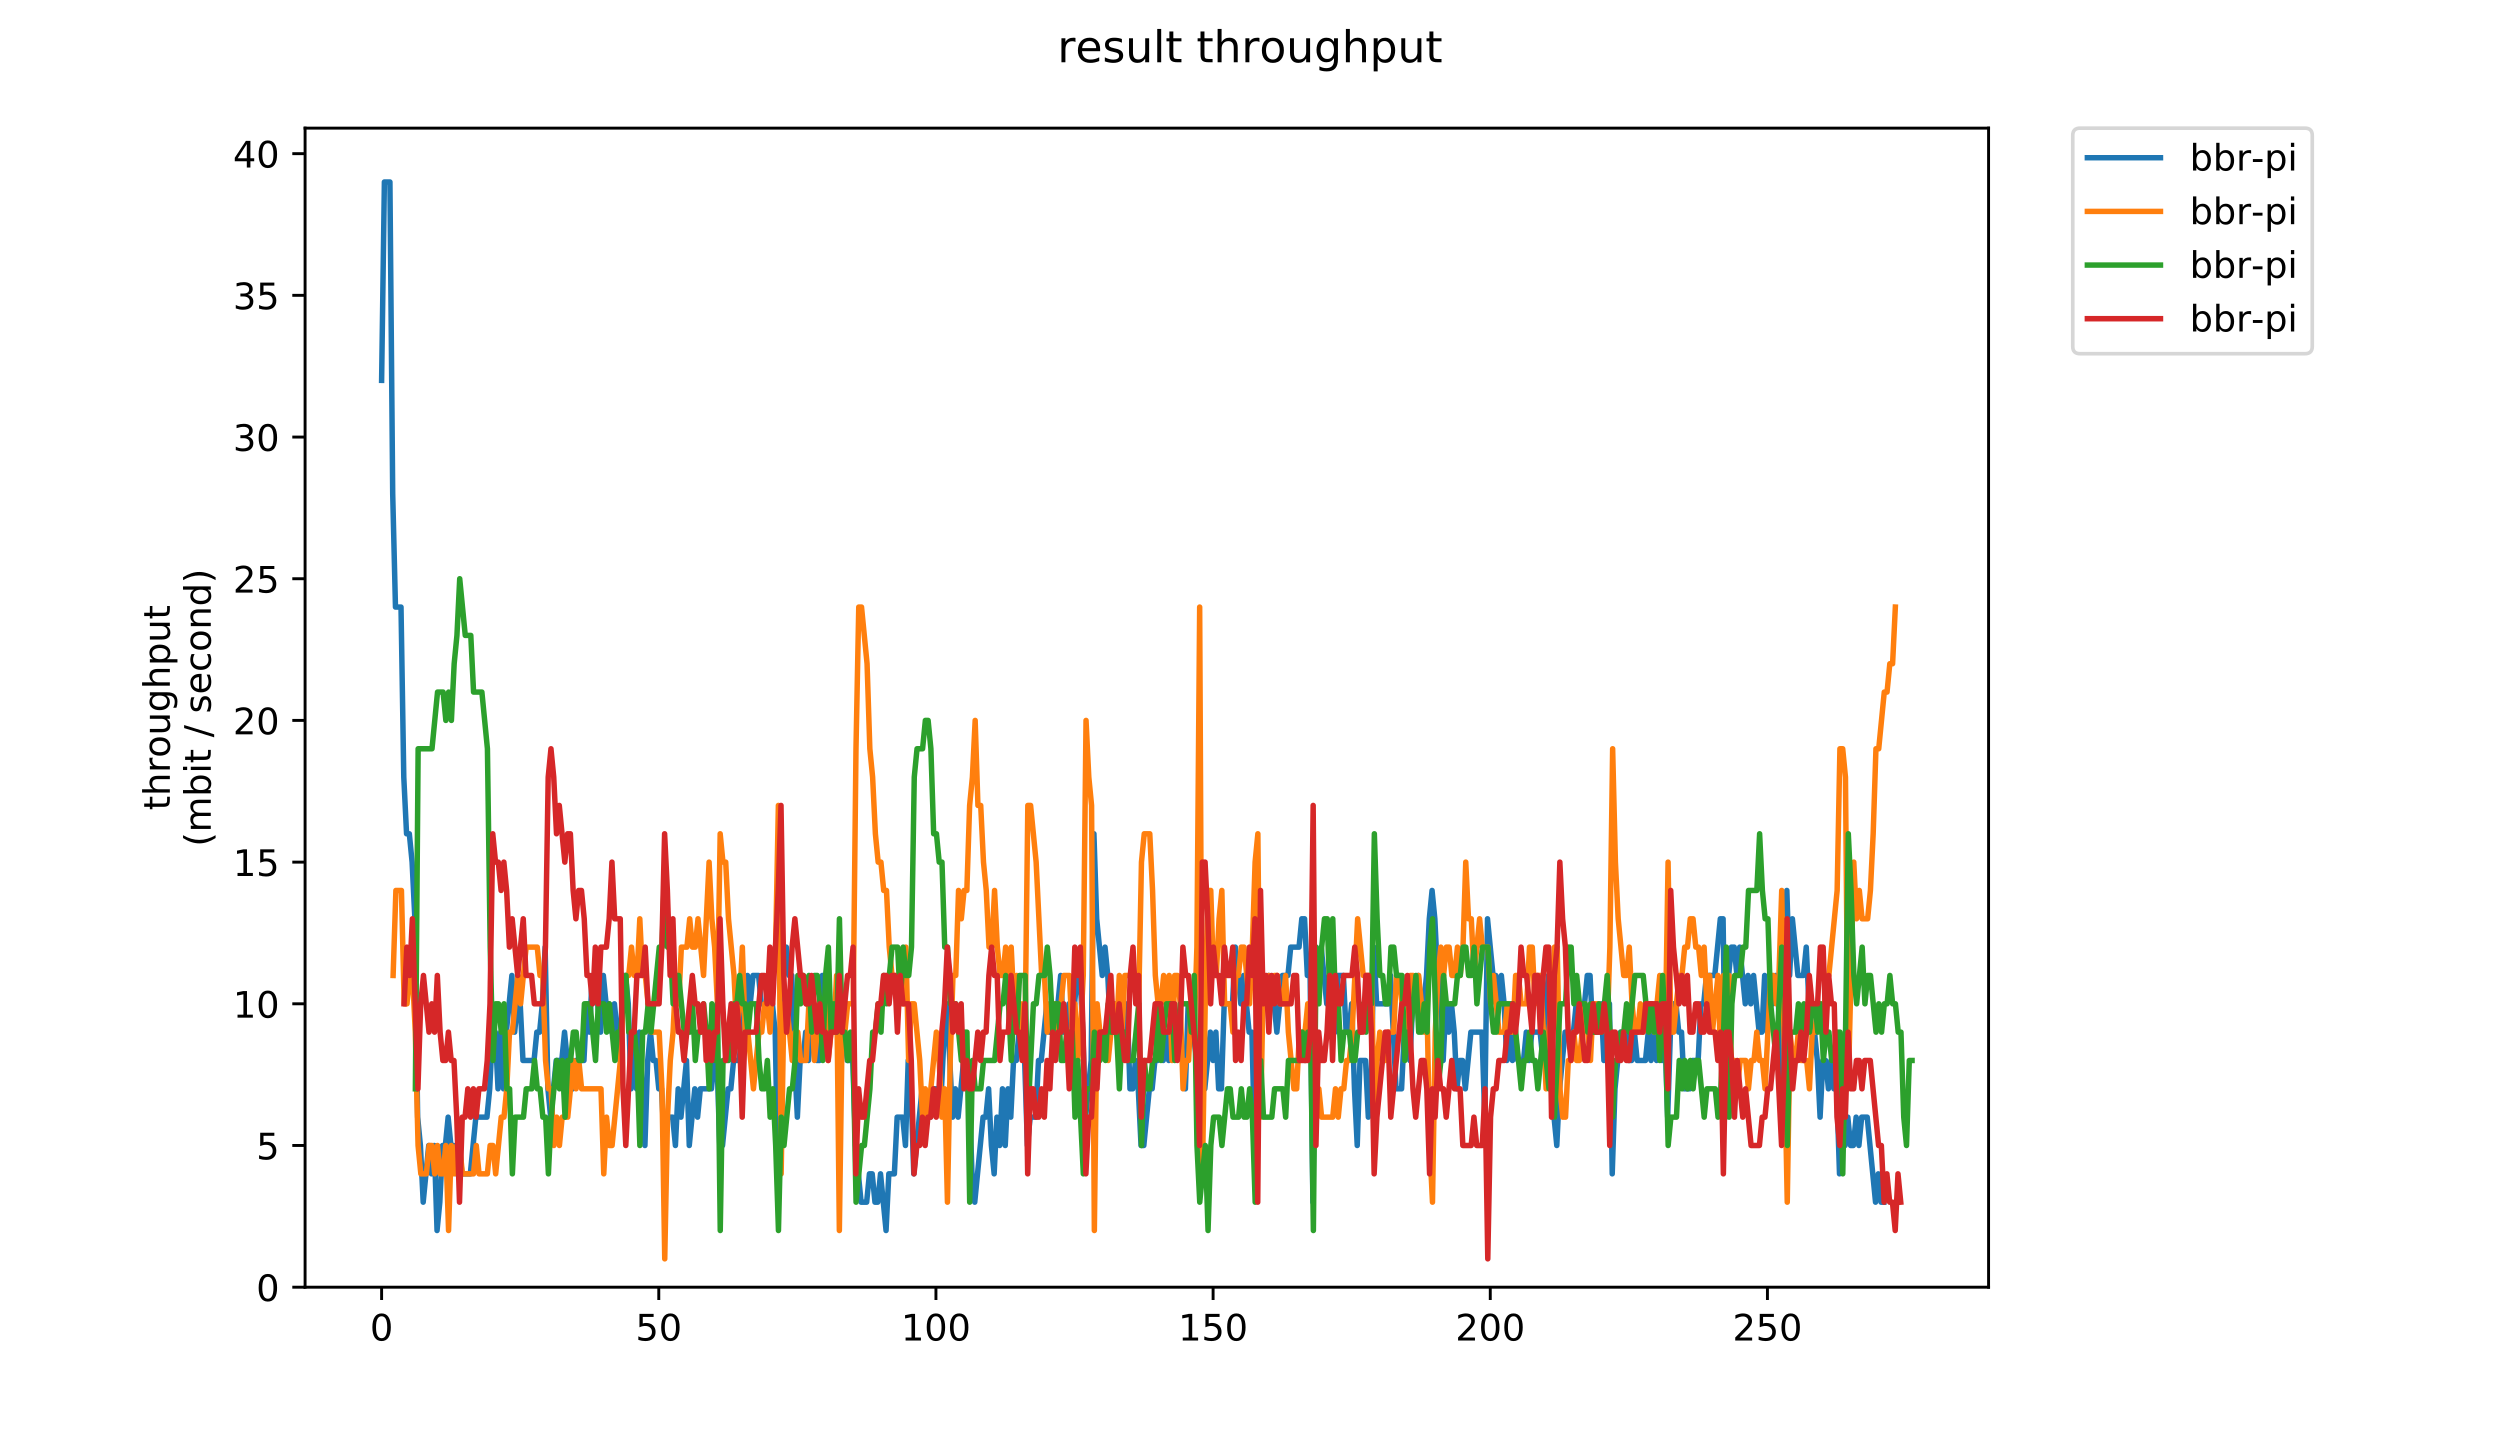 <?xml version="1.0" encoding="utf-8" standalone="no"?>
<!DOCTYPE svg PUBLIC "-//W3C//DTD SVG 1.1//EN"
  "http://www.w3.org/Graphics/SVG/1.1/DTD/svg11.dtd">
<!-- Created with matplotlib (https://matplotlib.org/) -->
<svg height="396pt" version="1.1" viewBox="0 0 684 396" width="684pt" xmlns="http://www.w3.org/2000/svg" xmlns:xlink="http://www.w3.org/1999/xlink">
 <defs>
  <style type="text/css">
*{stroke-linecap:butt;stroke-linejoin:round;}
  </style>
 </defs>
 <g id="figure_1">
  <g id="patch_1">
   <path d="M 0 396 
L 684 396 
L 684 0 
L 0 0 
z
" style="fill:#ffffff;"/>
  </g>
  <g id="axes_1">
   <g id="patch_2">
    <path d="M 83.472 352.174 
L 544.074 352.174 
L 544.074 35.062 
L 83.472 35.062 
z
" style="fill:#ffffff;"/>
   </g>
   <g id="matplotlib.axis_1">
    <g id="xtick_1">
     <g id="line2d_1">
      <defs>
       <path d="M 0 0 
L 0 3.5 
" id="maaf1dc0107" style="stroke:#000000;stroke-width:0.8;"/>
      </defs>
      <g>
       <use style="stroke:#000000;stroke-width:0.8;" x="104.409" xlink:href="#maaf1dc0107" y="352.174"/>
      </g>
     </g>
     <g id="text_1">
      <!-- 0 -->
      <defs>
       <path d="M 31.781 66.406 
Q 24.172 66.406 20.328 58.906 
Q 16.5 51.422 16.5 36.375 
Q 16.5 21.391 20.328 13.891 
Q 24.172 6.391 31.781 6.391 
Q 39.453 6.391 43.281 13.891 
Q 47.125 21.391 47.125 36.375 
Q 47.125 51.422 43.281 58.906 
Q 39.453 66.406 31.781 66.406 
z
M 31.781 74.219 
Q 44.047 74.219 50.516 64.516 
Q 56.984 54.828 56.984 36.375 
Q 56.984 17.969 50.516 8.266 
Q 44.047 -1.422 31.781 -1.422 
Q 19.531 -1.422 13.062 8.266 
Q 6.594 17.969 6.594 36.375 
Q 6.594 54.828 13.062 64.516 
Q 19.531 74.219 31.781 74.219 
z
" id="DejaVuSans-48"/>
      </defs>
      <g transform="translate(101.228 366.773)scale(0.1 -0.1)">
       <use xlink:href="#DejaVuSans-48"/>
      </g>
     </g>
    </g>
    <g id="xtick_2">
     <g id="line2d_2">
      <g>
       <use style="stroke:#000000;stroke-width:0.8;" x="180.241" xlink:href="#maaf1dc0107" y="352.174"/>
      </g>
     </g>
     <g id="text_2">
      <!-- 50 -->
      <defs>
       <path d="M 10.797 72.906 
L 49.516 72.906 
L 49.516 64.594 
L 19.828 64.594 
L 19.828 46.734 
Q 21.969 47.469 24.109 47.828 
Q 26.266 48.188 28.422 48.188 
Q 40.625 48.188 47.75 41.5 
Q 54.891 34.812 54.891 23.391 
Q 54.891 11.625 47.562 5.094 
Q 40.234 -1.422 26.906 -1.422 
Q 22.312 -1.422 17.547 -0.641 
Q 12.797 0.141 7.719 1.703 
L 7.719 11.625 
Q 12.109 9.234 16.797 8.062 
Q 21.484 6.891 26.703 6.891 
Q 35.156 6.891 40.078 11.328 
Q 45.016 15.766 45.016 23.391 
Q 45.016 31 40.078 35.438 
Q 35.156 39.891 26.703 39.891 
Q 22.75 39.891 18.812 39.016 
Q 14.891 38.141 10.797 36.281 
z
" id="DejaVuSans-53"/>
      </defs>
      <g transform="translate(173.878 366.773)scale(0.1 -0.1)">
       <use xlink:href="#DejaVuSans-53"/>
       <use x="63.623" xlink:href="#DejaVuSans-48"/>
      </g>
     </g>
    </g>
    <g id="xtick_3">
     <g id="line2d_3">
      <g>
       <use style="stroke:#000000;stroke-width:0.8;" x="256.073" xlink:href="#maaf1dc0107" y="352.174"/>
      </g>
     </g>
     <g id="text_3">
      <!-- 100 -->
      <defs>
       <path d="M 12.406 8.297 
L 28.516 8.297 
L 28.516 63.922 
L 10.984 60.406 
L 10.984 69.391 
L 28.422 72.906 
L 38.281 72.906 
L 38.281 8.297 
L 54.391 8.297 
L 54.391 0 
L 12.406 0 
z
" id="DejaVuSans-49"/>
      </defs>
      <g transform="translate(246.529 366.773)scale(0.1 -0.1)">
       <use xlink:href="#DejaVuSans-49"/>
       <use x="63.623" xlink:href="#DejaVuSans-48"/>
       <use x="127.246" xlink:href="#DejaVuSans-48"/>
      </g>
     </g>
    </g>
    <g id="xtick_4">
     <g id="line2d_4">
      <g>
       <use style="stroke:#000000;stroke-width:0.8;" x="331.905" xlink:href="#maaf1dc0107" y="352.174"/>
      </g>
     </g>
     <g id="text_4">
      <!-- 150 -->
      <g transform="translate(322.362 366.773)scale(0.1 -0.1)">
       <use xlink:href="#DejaVuSans-49"/>
       <use x="63.623" xlink:href="#DejaVuSans-53"/>
       <use x="127.246" xlink:href="#DejaVuSans-48"/>
      </g>
     </g>
    </g>
    <g id="xtick_5">
     <g id="line2d_5">
      <g>
       <use style="stroke:#000000;stroke-width:0.8;" x="407.738" xlink:href="#maaf1dc0107" y="352.174"/>
      </g>
     </g>
     <g id="text_5">
      <!-- 200 -->
      <defs>
       <path d="M 19.188 8.297 
L 53.609 8.297 
L 53.609 0 
L 7.328 0 
L 7.328 8.297 
Q 12.938 14.109 22.625 23.891 
Q 32.328 33.688 34.812 36.531 
Q 39.547 41.844 41.422 45.531 
Q 43.312 49.219 43.312 52.781 
Q 43.312 58.594 39.234 62.25 
Q 35.156 65.922 28.609 65.922 
Q 23.969 65.922 18.812 64.312 
Q 13.672 62.703 7.812 59.422 
L 7.812 69.391 
Q 13.766 71.781 18.938 73 
Q 24.125 74.219 28.422 74.219 
Q 39.75 74.219 46.484 68.547 
Q 53.219 62.891 53.219 53.422 
Q 53.219 48.922 51.531 44.891 
Q 49.859 40.875 45.406 35.406 
Q 44.188 33.984 37.641 27.219 
Q 31.109 20.453 19.188 8.297 
z
" id="DejaVuSans-50"/>
      </defs>
      <g transform="translate(398.194 366.773)scale(0.1 -0.1)">
       <use xlink:href="#DejaVuSans-50"/>
       <use x="63.623" xlink:href="#DejaVuSans-48"/>
       <use x="127.246" xlink:href="#DejaVuSans-48"/>
      </g>
     </g>
    </g>
    <g id="xtick_6">
     <g id="line2d_6">
      <g>
       <use style="stroke:#000000;stroke-width:0.8;" x="483.57" xlink:href="#maaf1dc0107" y="352.174"/>
      </g>
     </g>
     <g id="text_6">
      <!-- 250 -->
      <g transform="translate(474.026 366.773)scale(0.1 -0.1)">
       <use xlink:href="#DejaVuSans-50"/>
       <use x="63.623" xlink:href="#DejaVuSans-53"/>
       <use x="127.246" xlink:href="#DejaVuSans-48"/>
      </g>
     </g>
    </g>
   </g>
   <g id="matplotlib.axis_2">
    <g id="ytick_1">
     <g id="line2d_7">
      <defs>
       <path d="M 0 0 
L -3.5 0 
" id="m8acc4690d9" style="stroke:#000000;stroke-width:0.8;"/>
      </defs>
      <g>
       <use style="stroke:#000000;stroke-width:0.8;" x="83.472" xlink:href="#m8acc4690d9" y="352.174"/>
      </g>
     </g>
     <g id="text_7">
      <!-- 0 -->
      <g transform="translate(70.11 355.973)scale(0.1 -0.1)">
       <use xlink:href="#DejaVuSans-48"/>
      </g>
     </g>
    </g>
    <g id="ytick_2">
     <g id="line2d_8">
      <g>
       <use style="stroke:#000000;stroke-width:0.8;" x="83.472" xlink:href="#m8acc4690d9" y="313.407"/>
      </g>
     </g>
     <g id="text_8">
      <!-- 5 -->
      <g transform="translate(70.11 317.207)scale(0.1 -0.1)">
       <use xlink:href="#DejaVuSans-53"/>
      </g>
     </g>
    </g>
    <g id="ytick_3">
     <g id="line2d_9">
      <g>
       <use style="stroke:#000000;stroke-width:0.8;" x="83.472" xlink:href="#m8acc4690d9" y="274.641"/>
      </g>
     </g>
     <g id="text_9">
      <!-- 10 -->
      <g transform="translate(63.747 278.44)scale(0.1 -0.1)">
       <use xlink:href="#DejaVuSans-49"/>
       <use x="63.623" xlink:href="#DejaVuSans-48"/>
      </g>
     </g>
    </g>
    <g id="ytick_4">
     <g id="line2d_10">
      <g>
       <use style="stroke:#000000;stroke-width:0.8;" x="83.472" xlink:href="#m8acc4690d9" y="235.874"/>
      </g>
     </g>
     <g id="text_10">
      <!-- 15 -->
      <g transform="translate(63.747 239.673)scale(0.1 -0.1)">
       <use xlink:href="#DejaVuSans-49"/>
       <use x="63.623" xlink:href="#DejaVuSans-53"/>
      </g>
     </g>
    </g>
    <g id="ytick_5">
     <g id="line2d_11">
      <g>
       <use style="stroke:#000000;stroke-width:0.8;" x="83.472" xlink:href="#m8acc4690d9" y="197.107"/>
      </g>
     </g>
     <g id="text_11">
      <!-- 20 -->
      <g transform="translate(63.747 200.907)scale(0.1 -0.1)">
       <use xlink:href="#DejaVuSans-50"/>
       <use x="63.623" xlink:href="#DejaVuSans-48"/>
      </g>
     </g>
    </g>
    <g id="ytick_6">
     <g id="line2d_12">
      <g>
       <use style="stroke:#000000;stroke-width:0.8;" x="83.472" xlink:href="#m8acc4690d9" y="158.341"/>
      </g>
     </g>
     <g id="text_12">
      <!-- 25 -->
      <g transform="translate(63.747 162.14)scale(0.1 -0.1)">
       <use xlink:href="#DejaVuSans-50"/>
       <use x="63.623" xlink:href="#DejaVuSans-53"/>
      </g>
     </g>
    </g>
    <g id="ytick_7">
     <g id="line2d_13">
      <g>
       <use style="stroke:#000000;stroke-width:0.8;" x="83.472" xlink:href="#m8acc4690d9" y="119.574"/>
      </g>
     </g>
     <g id="text_13">
      <!-- 30 -->
      <defs>
       <path d="M 40.578 39.312 
Q 47.656 37.797 51.625 33 
Q 55.609 28.219 55.609 21.188 
Q 55.609 10.406 48.188 4.484 
Q 40.766 -1.422 27.094 -1.422 
Q 22.516 -1.422 17.656 -0.516 
Q 12.797 0.391 7.625 2.203 
L 7.625 11.719 
Q 11.719 9.328 16.594 8.109 
Q 21.484 6.891 26.812 6.891 
Q 36.078 6.891 40.938 10.547 
Q 45.797 14.203 45.797 21.188 
Q 45.797 27.641 41.281 31.266 
Q 36.766 34.906 28.719 34.906 
L 20.219 34.906 
L 20.219 43.016 
L 29.109 43.016 
Q 36.375 43.016 40.234 45.922 
Q 44.094 48.828 44.094 54.297 
Q 44.094 59.906 40.109 62.906 
Q 36.141 65.922 28.719 65.922 
Q 24.656 65.922 20.016 65.031 
Q 15.375 64.156 9.812 62.312 
L 9.812 71.094 
Q 15.438 72.656 20.344 73.438 
Q 25.25 74.219 29.594 74.219 
Q 40.828 74.219 47.359 69.109 
Q 53.906 64.016 53.906 55.328 
Q 53.906 49.266 50.438 45.094 
Q 46.969 40.922 40.578 39.312 
z
" id="DejaVuSans-51"/>
      </defs>
      <g transform="translate(63.747 123.373)scale(0.1 -0.1)">
       <use xlink:href="#DejaVuSans-51"/>
       <use x="63.623" xlink:href="#DejaVuSans-48"/>
      </g>
     </g>
    </g>
    <g id="ytick_8">
     <g id="line2d_14">
      <g>
       <use style="stroke:#000000;stroke-width:0.8;" x="83.472" xlink:href="#m8acc4690d9" y="80.807"/>
      </g>
     </g>
     <g id="text_14">
      <!-- 35 -->
      <g transform="translate(63.747 84.606)scale(0.1 -0.1)">
       <use xlink:href="#DejaVuSans-51"/>
       <use x="63.623" xlink:href="#DejaVuSans-53"/>
      </g>
     </g>
    </g>
    <g id="ytick_9">
     <g id="line2d_15">
      <g>
       <use style="stroke:#000000;stroke-width:0.8;" x="83.472" xlink:href="#m8acc4690d9" y="42.041"/>
      </g>
     </g>
     <g id="text_15">
      <!-- 40 -->
      <defs>
       <path d="M 37.797 64.312 
L 12.891 25.391 
L 37.797 25.391 
z
M 35.203 72.906 
L 47.609 72.906 
L 47.609 25.391 
L 58.016 25.391 
L 58.016 17.188 
L 47.609 17.188 
L 47.609 0 
L 37.797 0 
L 37.797 17.188 
L 4.891 17.188 
L 4.891 26.703 
z
" id="DejaVuSans-52"/>
      </defs>
      <g transform="translate(63.747 45.84)scale(0.1 -0.1)">
       <use xlink:href="#DejaVuSans-52"/>
       <use x="63.623" xlink:href="#DejaVuSans-48"/>
      </g>
     </g>
    </g>
    <g id="text_16">
     <!-- throughput -->
     <defs>
      <path d="M 18.312 70.219 
L 18.312 54.688 
L 36.812 54.688 
L 36.812 47.703 
L 18.312 47.703 
L 18.312 18.016 
Q 18.312 11.328 20.141 9.422 
Q 21.969 7.516 27.594 7.516 
L 36.812 7.516 
L 36.812 0 
L 27.594 0 
Q 17.188 0 13.234 3.875 
Q 9.281 7.766 9.281 18.016 
L 9.281 47.703 
L 2.688 47.703 
L 2.688 54.688 
L 9.281 54.688 
L 9.281 70.219 
z
" id="DejaVuSans-116"/>
      <path d="M 54.891 33.016 
L 54.891 0 
L 45.906 0 
L 45.906 32.719 
Q 45.906 40.484 42.875 44.328 
Q 39.844 48.188 33.797 48.188 
Q 26.516 48.188 22.312 43.547 
Q 18.109 38.922 18.109 30.906 
L 18.109 0 
L 9.078 0 
L 9.078 75.984 
L 18.109 75.984 
L 18.109 46.188 
Q 21.344 51.125 25.703 53.562 
Q 30.078 56 35.797 56 
Q 45.219 56 50.047 50.172 
Q 54.891 44.344 54.891 33.016 
z
" id="DejaVuSans-104"/>
      <path d="M 41.109 46.297 
Q 39.594 47.172 37.812 47.578 
Q 36.031 48 33.891 48 
Q 26.266 48 22.188 43.047 
Q 18.109 38.094 18.109 28.812 
L 18.109 0 
L 9.078 0 
L 9.078 54.688 
L 18.109 54.688 
L 18.109 46.188 
Q 20.953 51.172 25.484 53.578 
Q 30.031 56 36.531 56 
Q 37.453 56 38.578 55.875 
Q 39.703 55.766 41.062 55.516 
z
" id="DejaVuSans-114"/>
      <path d="M 30.609 48.391 
Q 23.391 48.391 19.188 42.75 
Q 14.984 37.109 14.984 27.297 
Q 14.984 17.484 19.156 11.844 
Q 23.344 6.203 30.609 6.203 
Q 37.797 6.203 41.984 11.859 
Q 46.188 17.531 46.188 27.297 
Q 46.188 37.016 41.984 42.703 
Q 37.797 48.391 30.609 48.391 
z
M 30.609 56 
Q 42.328 56 49.016 48.375 
Q 55.719 40.766 55.719 27.297 
Q 55.719 13.875 49.016 6.219 
Q 42.328 -1.422 30.609 -1.422 
Q 18.844 -1.422 12.172 6.219 
Q 5.516 13.875 5.516 27.297 
Q 5.516 40.766 12.172 48.375 
Q 18.844 56 30.609 56 
z
" id="DejaVuSans-111"/>
      <path d="M 8.5 21.578 
L 8.5 54.688 
L 17.484 54.688 
L 17.484 21.922 
Q 17.484 14.156 20.5 10.266 
Q 23.531 6.391 29.594 6.391 
Q 36.859 6.391 41.078 11.031 
Q 45.312 15.672 45.312 23.688 
L 45.312 54.688 
L 54.297 54.688 
L 54.297 0 
L 45.312 0 
L 45.312 8.406 
Q 42.047 3.422 37.719 1 
Q 33.406 -1.422 27.688 -1.422 
Q 18.266 -1.422 13.375 4.438 
Q 8.5 10.297 8.5 21.578 
z
M 31.109 56 
z
" id="DejaVuSans-117"/>
      <path d="M 45.406 27.984 
Q 45.406 37.75 41.375 43.109 
Q 37.359 48.484 30.078 48.484 
Q 22.859 48.484 18.828 43.109 
Q 14.797 37.75 14.797 27.984 
Q 14.797 18.266 18.828 12.891 
Q 22.859 7.516 30.078 7.516 
Q 37.359 7.516 41.375 12.891 
Q 45.406 18.266 45.406 27.984 
z
M 54.391 6.781 
Q 54.391 -7.172 48.188 -13.984 
Q 42 -20.797 29.203 -20.797 
Q 24.469 -20.797 20.266 -20.094 
Q 16.062 -19.391 12.109 -17.922 
L 12.109 -9.188 
Q 16.062 -11.328 19.922 -12.344 
Q 23.781 -13.375 27.781 -13.375 
Q 36.625 -13.375 41.016 -8.766 
Q 45.406 -4.156 45.406 5.172 
L 45.406 9.625 
Q 42.625 4.781 38.281 2.391 
Q 33.938 0 27.875 0 
Q 17.828 0 11.672 7.656 
Q 5.516 15.328 5.516 27.984 
Q 5.516 40.672 11.672 48.328 
Q 17.828 56 27.875 56 
Q 33.938 56 38.281 53.609 
Q 42.625 51.219 45.406 46.391 
L 45.406 54.688 
L 54.391 54.688 
z
" id="DejaVuSans-103"/>
      <path d="M 18.109 8.203 
L 18.109 -20.797 
L 9.078 -20.797 
L 9.078 54.688 
L 18.109 54.688 
L 18.109 46.391 
Q 20.953 51.266 25.266 53.625 
Q 29.594 56 35.594 56 
Q 45.562 56 51.781 48.094 
Q 58.016 40.188 58.016 27.297 
Q 58.016 14.406 51.781 6.484 
Q 45.562 -1.422 35.594 -1.422 
Q 29.594 -1.422 25.266 0.953 
Q 20.953 3.328 18.109 8.203 
z
M 48.688 27.297 
Q 48.688 37.203 44.609 42.844 
Q 40.531 48.484 33.406 48.484 
Q 26.266 48.484 22.188 42.844 
Q 18.109 37.203 18.109 27.297 
Q 18.109 17.391 22.188 11.75 
Q 26.266 6.109 33.406 6.109 
Q 40.531 6.109 44.609 11.75 
Q 48.688 17.391 48.688 27.297 
z
" id="DejaVuSans-112"/>
     </defs>
     <g transform="translate(46.47 221.675)rotate(-90)scale(0.1 -0.1)">
      <use xlink:href="#DejaVuSans-116"/>
      <use x="39.209" xlink:href="#DejaVuSans-104"/>
      <use x="102.588" xlink:href="#DejaVuSans-114"/>
      <use x="143.67" xlink:href="#DejaVuSans-111"/>
      <use x="204.852" xlink:href="#DejaVuSans-117"/>
      <use x="268.23" xlink:href="#DejaVuSans-103"/>
      <use x="331.707" xlink:href="#DejaVuSans-104"/>
      <use x="395.086" xlink:href="#DejaVuSans-112"/>
      <use x="458.562" xlink:href="#DejaVuSans-117"/>
      <use x="521.941" xlink:href="#DejaVuSans-116"/>
     </g>
     <!-- (mbit / second) -->
     <defs>
      <path d="M 31 75.875 
Q 24.469 64.656 21.281 53.656 
Q 18.109 42.672 18.109 31.391 
Q 18.109 20.125 21.312 9.062 
Q 24.516 -2 31 -13.188 
L 23.188 -13.188 
Q 15.875 -1.703 12.234 9.375 
Q 8.594 20.453 8.594 31.391 
Q 8.594 42.281 12.203 53.312 
Q 15.828 64.359 23.188 75.875 
z
" id="DejaVuSans-40"/>
      <path d="M 52 44.188 
Q 55.375 50.25 60.062 53.125 
Q 64.75 56 71.094 56 
Q 79.641 56 84.281 50.016 
Q 88.922 44.047 88.922 33.016 
L 88.922 0 
L 79.891 0 
L 79.891 32.719 
Q 79.891 40.578 77.094 44.375 
Q 74.312 48.188 68.609 48.188 
Q 61.625 48.188 57.562 43.547 
Q 53.516 38.922 53.516 30.906 
L 53.516 0 
L 44.484 0 
L 44.484 32.719 
Q 44.484 40.625 41.703 44.406 
Q 38.922 48.188 33.109 48.188 
Q 26.219 48.188 22.156 43.531 
Q 18.109 38.875 18.109 30.906 
L 18.109 0 
L 9.078 0 
L 9.078 54.688 
L 18.109 54.688 
L 18.109 46.188 
Q 21.188 51.219 25.484 53.609 
Q 29.781 56 35.688 56 
Q 41.656 56 45.828 52.969 
Q 50 49.953 52 44.188 
z
" id="DejaVuSans-109"/>
      <path d="M 48.688 27.297 
Q 48.688 37.203 44.609 42.844 
Q 40.531 48.484 33.406 48.484 
Q 26.266 48.484 22.188 42.844 
Q 18.109 37.203 18.109 27.297 
Q 18.109 17.391 22.188 11.75 
Q 26.266 6.109 33.406 6.109 
Q 40.531 6.109 44.609 11.75 
Q 48.688 17.391 48.688 27.297 
z
M 18.109 46.391 
Q 20.953 51.266 25.266 53.625 
Q 29.594 56 35.594 56 
Q 45.562 56 51.781 48.094 
Q 58.016 40.188 58.016 27.297 
Q 58.016 14.406 51.781 6.484 
Q 45.562 -1.422 35.594 -1.422 
Q 29.594 -1.422 25.266 0.953 
Q 20.953 3.328 18.109 8.203 
L 18.109 0 
L 9.078 0 
L 9.078 75.984 
L 18.109 75.984 
z
" id="DejaVuSans-98"/>
      <path d="M 9.422 54.688 
L 18.406 54.688 
L 18.406 0 
L 9.422 0 
z
M 9.422 75.984 
L 18.406 75.984 
L 18.406 64.594 
L 9.422 64.594 
z
" id="DejaVuSans-105"/>
      <path id="DejaVuSans-32"/>
      <path d="M 25.391 72.906 
L 33.688 72.906 
L 8.297 -9.281 
L 0 -9.281 
z
" id="DejaVuSans-47"/>
      <path d="M 44.281 53.078 
L 44.281 44.578 
Q 40.484 46.531 36.375 47.5 
Q 32.281 48.484 27.875 48.484 
Q 21.188 48.484 17.844 46.438 
Q 14.5 44.391 14.5 40.281 
Q 14.5 37.156 16.891 35.375 
Q 19.281 33.594 26.516 31.984 
L 29.594 31.297 
Q 39.156 29.25 43.188 25.516 
Q 47.219 21.781 47.219 15.094 
Q 47.219 7.469 41.188 3.016 
Q 35.156 -1.422 24.609 -1.422 
Q 20.219 -1.422 15.453 -0.562 
Q 10.688 0.297 5.422 2 
L 5.422 11.281 
Q 10.406 8.688 15.234 7.391 
Q 20.062 6.109 24.812 6.109 
Q 31.156 6.109 34.562 8.281 
Q 37.984 10.453 37.984 14.406 
Q 37.984 18.062 35.516 20.016 
Q 33.062 21.969 24.703 23.781 
L 21.578 24.516 
Q 13.234 26.266 9.516 29.906 
Q 5.812 33.547 5.812 39.891 
Q 5.812 47.609 11.281 51.797 
Q 16.75 56 26.812 56 
Q 31.781 56 36.172 55.266 
Q 40.578 54.547 44.281 53.078 
z
" id="DejaVuSans-115"/>
      <path d="M 56.203 29.594 
L 56.203 25.203 
L 14.891 25.203 
Q 15.484 15.922 20.484 11.062 
Q 25.484 6.203 34.422 6.203 
Q 39.594 6.203 44.453 7.469 
Q 49.312 8.734 54.109 11.281 
L 54.109 2.781 
Q 49.266 0.734 44.188 -0.344 
Q 39.109 -1.422 33.891 -1.422 
Q 20.797 -1.422 13.156 6.188 
Q 5.516 13.812 5.516 26.812 
Q 5.516 40.234 12.766 48.109 
Q 20.016 56 32.328 56 
Q 43.359 56 49.781 48.891 
Q 56.203 41.797 56.203 29.594 
z
M 47.219 32.234 
Q 47.125 39.594 43.094 43.984 
Q 39.062 48.391 32.422 48.391 
Q 24.906 48.391 20.391 44.141 
Q 15.875 39.891 15.188 32.172 
z
" id="DejaVuSans-101"/>
      <path d="M 48.781 52.594 
L 48.781 44.188 
Q 44.969 46.297 41.141 47.344 
Q 37.312 48.391 33.406 48.391 
Q 24.656 48.391 19.812 42.844 
Q 14.984 37.312 14.984 27.297 
Q 14.984 17.281 19.812 11.734 
Q 24.656 6.203 33.406 6.203 
Q 37.312 6.203 41.141 7.25 
Q 44.969 8.297 48.781 10.406 
L 48.781 2.094 
Q 45.016 0.344 40.984 -0.531 
Q 36.969 -1.422 32.422 -1.422 
Q 20.062 -1.422 12.781 6.344 
Q 5.516 14.109 5.516 27.297 
Q 5.516 40.672 12.859 48.328 
Q 20.219 56 33.016 56 
Q 37.156 56 41.109 55.141 
Q 45.062 54.297 48.781 52.594 
z
" id="DejaVuSans-99"/>
      <path d="M 54.891 33.016 
L 54.891 0 
L 45.906 0 
L 45.906 32.719 
Q 45.906 40.484 42.875 44.328 
Q 39.844 48.188 33.797 48.188 
Q 26.516 48.188 22.312 43.547 
Q 18.109 38.922 18.109 30.906 
L 18.109 0 
L 9.078 0 
L 9.078 54.688 
L 18.109 54.688 
L 18.109 46.188 
Q 21.344 51.125 25.703 53.562 
Q 30.078 56 35.797 56 
Q 45.219 56 50.047 50.172 
Q 54.891 44.344 54.891 33.016 
z
" id="DejaVuSans-110"/>
      <path d="M 45.406 46.391 
L 45.406 75.984 
L 54.391 75.984 
L 54.391 0 
L 45.406 0 
L 45.406 8.203 
Q 42.578 3.328 38.25 0.953 
Q 33.938 -1.422 27.875 -1.422 
Q 17.969 -1.422 11.734 6.484 
Q 5.516 14.406 5.516 27.297 
Q 5.516 40.188 11.734 48.094 
Q 17.969 56 27.875 56 
Q 33.938 56 38.25 53.625 
Q 42.578 51.266 45.406 46.391 
z
M 14.797 27.297 
Q 14.797 17.391 18.875 11.75 
Q 22.953 6.109 30.078 6.109 
Q 37.203 6.109 41.297 11.75 
Q 45.406 17.391 45.406 27.297 
Q 45.406 37.203 41.297 42.844 
Q 37.203 48.484 30.078 48.484 
Q 22.953 48.484 18.875 42.844 
Q 14.797 37.203 14.797 27.297 
z
" id="DejaVuSans-100"/>
      <path d="M 8.016 75.875 
L 15.828 75.875 
Q 23.141 64.359 26.781 53.312 
Q 30.422 42.281 30.422 31.391 
Q 30.422 20.453 26.781 9.375 
Q 23.141 -1.703 15.828 -13.188 
L 8.016 -13.188 
Q 14.5 -2 17.703 9.062 
Q 20.906 20.125 20.906 31.391 
Q 20.906 42.672 17.703 53.656 
Q 14.5 64.656 8.016 75.875 
z
" id="DejaVuSans-41"/>
     </defs>
     <g transform="translate(57.668 231.609)rotate(-90)scale(0.1 -0.1)">
      <use xlink:href="#DejaVuSans-40"/>
      <use x="39.014" xlink:href="#DejaVuSans-109"/>
      <use x="136.426" xlink:href="#DejaVuSans-98"/>
      <use x="199.902" xlink:href="#DejaVuSans-105"/>
      <use x="227.686" xlink:href="#DejaVuSans-116"/>
      <use x="266.895" xlink:href="#DejaVuSans-32"/>
      <use x="298.682" xlink:href="#DejaVuSans-47"/>
      <use x="332.373" xlink:href="#DejaVuSans-32"/>
      <use x="364.16" xlink:href="#DejaVuSans-115"/>
      <use x="416.26" xlink:href="#DejaVuSans-101"/>
      <use x="477.783" xlink:href="#DejaVuSans-99"/>
      <use x="532.764" xlink:href="#DejaVuSans-111"/>
      <use x="593.945" xlink:href="#DejaVuSans-110"/>
      <use x="657.324" xlink:href="#DejaVuSans-100"/>
      <use x="720.801" xlink:href="#DejaVuSans-41"/>
     </g>
    </g>
   </g>
   <g id="line2d_16">
    <path clip-path="url(#p3d202313f1)" d="M 104.409 104.067 
L 105.167 49.794 
L 106.684 49.794 
L 107.442 135.081 
L 108.2 166.094 
L 109.717 166.094 
L 110.475 212.614 
L 111.234 228.121 
L 111.992 228.121 
L 112.75 235.874 
L 113.509 251.381 
L 114.267 305.654 
L 115.025 313.407 
L 115.784 328.914 
L 117.3 313.407 
L 118.059 321.161 
L 118.817 313.407 
L 119.575 336.667 
L 120.334 328.914 
L 121.092 313.407 
L 121.85 313.407 
L 122.609 305.654 
L 123.367 313.407 
L 124.125 313.407 
L 124.883 321.161 
L 125.642 313.407 
L 126.4 321.161 
L 128.675 321.161 
L 130.192 305.654 
L 133.225 305.654 
L 133.983 297.901 
L 134.742 282.394 
L 135.5 282.394 
L 136.258 297.901 
L 137.017 282.394 
L 137.775 297.901 
L 138.533 282.394 
L 140.05 266.887 
L 140.808 282.394 
L 141.567 274.641 
L 142.325 274.641 
L 143.083 290.147 
L 146.116 290.147 
L 146.875 282.394 
L 147.633 282.394 
L 148.391 274.641 
L 149.15 259.134 
L 149.908 297.901 
L 150.666 305.654 
L 152.183 290.147 
L 153.7 290.147 
L 154.458 282.394 
L 155.975 297.901 
L 156.733 297.901 
L 157.491 290.147 
L 159.766 290.147 
L 160.525 274.641 
L 161.283 282.394 
L 162.041 266.887 
L 162.8 266.887 
L 164.316 282.394 
L 165.075 266.887 
L 165.833 274.641 
L 166.591 274.641 
L 167.35 282.394 
L 168.108 274.641 
L 169.624 290.147 
L 170.383 266.887 
L 171.141 266.887 
L 171.899 274.641 
L 172.658 297.901 
L 173.416 282.394 
L 174.174 297.901 
L 174.933 282.394 
L 176.449 313.407 
L 177.208 290.147 
L 177.966 282.394 
L 178.724 290.147 
L 179.483 290.147 
L 180.241 297.901 
L 180.999 297.901 
L 181.758 313.407 
L 182.516 305.654 
L 184.033 305.654 
L 184.791 313.407 
L 185.549 297.901 
L 186.308 305.654 
L 187.824 290.147 
L 188.583 313.407 
L 190.099 297.901 
L 190.857 305.654 
L 191.616 297.901 
L 194.649 297.901 
L 195.407 290.147 
L 196.166 290.147 
L 196.924 313.407 
L 197.682 313.407 
L 199.199 297.901 
L 199.957 297.901 
L 200.716 290.147 
L 202.232 290.147 
L 204.507 266.887 
L 205.266 274.641 
L 206.024 266.887 
L 207.541 266.887 
L 208.299 274.641 
L 209.816 274.641 
L 210.574 266.887 
L 212.09 282.394 
L 212.849 321.161 
L 213.607 274.641 
L 215.124 259.134 
L 215.882 266.887 
L 216.64 266.887 
L 217.399 290.147 
L 218.157 305.654 
L 218.915 290.147 
L 219.674 290.147 
L 220.432 282.394 
L 221.19 290.147 
L 221.949 282.394 
L 222.707 282.394 
L 223.465 290.147 
L 224.224 290.147 
L 224.982 266.887 
L 225.74 282.394 
L 226.499 282.394 
L 227.257 274.641 
L 228.015 282.394 
L 228.774 282.394 
L 229.532 266.887 
L 231.807 290.147 
L 233.324 290.147 
L 234.082 313.407 
L 235.598 328.914 
L 237.115 328.914 
L 237.873 321.161 
L 238.632 321.161 
L 239.39 328.914 
L 240.148 328.914 
L 240.907 321.161 
L 242.423 336.667 
L 243.182 321.161 
L 244.698 321.161 
L 245.457 305.654 
L 246.973 305.654 
L 247.732 313.407 
L 248.49 290.147 
L 249.248 297.901 
L 250.007 321.161 
L 252.282 297.901 
L 253.04 305.654 
L 254.557 305.654 
L 255.315 297.901 
L 257.59 297.901 
L 258.348 282.394 
L 259.106 274.641 
L 260.623 305.654 
L 261.381 297.901 
L 262.14 305.654 
L 263.656 290.147 
L 264.415 297.901 
L 265.173 297.901 
L 265.931 321.161 
L 266.69 328.914 
L 268.965 305.654 
L 269.723 305.654 
L 270.481 297.901 
L 271.24 313.407 
L 271.998 321.161 
L 272.756 305.654 
L 273.515 313.407 
L 274.273 297.901 
L 275.031 313.407 
L 275.79 297.901 
L 276.548 305.654 
L 277.306 290.147 
L 278.065 290.147 
L 278.823 282.394 
L 279.581 282.394 
L 280.339 290.147 
L 281.098 313.407 
L 281.856 305.654 
L 283.373 305.654 
L 284.131 290.147 
L 284.889 290.147 
L 286.406 274.641 
L 287.164 282.394 
L 287.923 274.641 
L 288.681 282.394 
L 290.198 266.887 
L 290.956 282.394 
L 291.714 282.394 
L 292.473 274.641 
L 293.989 274.641 
L 294.748 266.887 
L 295.506 266.887 
L 296.264 282.394 
L 297.023 305.654 
L 298.539 290.147 
L 299.298 228.121 
L 300.056 251.381 
L 301.572 266.887 
L 302.331 259.134 
L 303.089 266.887 
L 303.847 282.394 
L 304.606 274.641 
L 306.881 274.641 
L 307.639 282.394 
L 308.397 274.641 
L 309.156 297.901 
L 309.914 297.901 
L 310.672 290.147 
L 311.431 297.901 
L 312.189 313.407 
L 312.947 313.407 
L 314.464 297.901 
L 315.222 297.901 
L 315.981 290.147 
L 316.739 290.147 
L 317.497 282.394 
L 318.256 290.147 
L 319.014 282.394 
L 319.772 290.147 
L 320.531 282.394 
L 322.805 282.394 
L 324.322 297.901 
L 325.08 274.641 
L 325.839 282.394 
L 326.597 282.394 
L 327.355 290.147 
L 328.114 313.407 
L 328.872 282.394 
L 329.63 297.901 
L 331.147 282.394 
L 331.905 290.147 
L 332.664 282.394 
L 333.422 297.901 
L 334.18 297.901 
L 334.939 274.641 
L 337.214 274.641 
L 337.972 259.134 
L 339.489 274.641 
L 340.247 266.887 
L 341.764 282.394 
L 342.522 282.394 
L 343.28 313.407 
L 344.039 274.641 
L 344.797 274.641 
L 345.555 266.887 
L 346.313 274.641 
L 347.072 266.887 
L 347.83 274.641 
L 348.588 274.641 
L 349.347 282.394 
L 350.863 266.887 
L 352.38 266.887 
L 353.138 259.134 
L 355.413 259.134 
L 356.172 251.381 
L 356.93 251.381 
L 357.688 266.887 
L 358.447 266.887 
L 359.205 328.914 
L 359.963 259.134 
L 360.722 266.887 
L 361.48 259.134 
L 362.997 274.641 
L 363.755 266.887 
L 364.513 266.887 
L 365.272 282.394 
L 366.03 266.887 
L 367.546 266.887 
L 368.305 282.394 
L 369.063 282.394 
L 369.821 274.641 
L 370.58 297.901 
L 371.338 313.407 
L 372.096 290.147 
L 373.613 290.147 
L 374.371 305.654 
L 375.13 297.901 
L 375.888 259.134 
L 376.646 274.641 
L 379.68 274.641 
L 380.438 266.887 
L 381.955 297.901 
L 383.471 297.901 
L 384.23 282.394 
L 384.988 282.394 
L 385.746 290.147 
L 386.505 274.641 
L 387.263 274.641 
L 388.021 266.887 
L 388.78 274.641 
L 389.538 274.641 
L 390.296 266.887 
L 391.054 251.381 
L 391.813 243.627 
L 392.571 251.381 
L 393.329 266.887 
L 394.088 266.887 
L 394.846 290.147 
L 395.604 274.641 
L 396.363 282.394 
L 397.121 274.641 
L 397.879 282.394 
L 398.638 297.901 
L 399.396 290.147 
L 400.154 290.147 
L 400.913 297.901 
L 402.429 282.394 
L 405.463 282.394 
L 406.221 305.654 
L 406.979 251.381 
L 408.496 266.887 
L 409.254 266.887 
L 410.013 274.641 
L 410.771 266.887 
L 411.529 274.641 
L 412.287 290.147 
L 413.046 282.394 
L 413.804 290.147 
L 414.562 282.394 
L 415.321 290.147 
L 416.837 290.147 
L 417.596 282.394 
L 418.354 290.147 
L 419.112 282.394 
L 421.387 282.394 
L 422.146 290.147 
L 422.904 274.641 
L 423.662 266.887 
L 424.421 266.887 
L 425.179 305.654 
L 425.937 313.407 
L 426.696 297.901 
L 428.212 282.394 
L 430.487 282.394 
L 431.246 274.641 
L 432.004 274.641 
L 432.762 282.394 
L 434.279 266.887 
L 435.037 266.887 
L 435.795 282.394 
L 437.312 282.394 
L 438.07 274.641 
L 438.829 290.147 
L 440.345 274.641 
L 441.104 321.161 
L 441.862 297.901 
L 443.379 282.394 
L 444.895 282.394 
L 445.654 290.147 
L 446.412 290.147 
L 447.17 282.394 
L 447.929 290.147 
L 450.204 290.147 
L 450.962 282.394 
L 451.72 290.147 
L 452.479 282.394 
L 453.237 290.147 
L 453.995 274.641 
L 454.754 290.147 
L 455.512 282.394 
L 456.27 305.654 
L 457.028 282.394 
L 457.787 274.641 
L 458.545 274.641 
L 459.303 282.394 
L 460.062 282.394 
L 460.82 297.901 
L 462.337 297.901 
L 463.095 290.147 
L 464.612 290.147 
L 465.37 274.641 
L 466.128 274.641 
L 466.887 266.887 
L 469.162 266.887 
L 470.678 251.381 
L 471.437 251.381 
L 472.195 305.654 
L 472.953 266.887 
L 473.712 259.134 
L 474.47 259.134 
L 475.228 266.887 
L 475.987 259.134 
L 477.503 274.641 
L 478.261 266.887 
L 479.02 274.641 
L 479.778 266.887 
L 481.295 282.394 
L 482.053 282.394 
L 482.811 266.887 
L 483.57 282.394 
L 484.328 274.641 
L 485.086 274.641 
L 485.845 266.887 
L 486.603 274.641 
L 487.361 305.654 
L 488.878 243.627 
L 489.636 266.887 
L 490.395 251.381 
L 491.911 266.887 
L 493.428 266.887 
L 494.186 259.134 
L 494.945 274.641 
L 495.703 282.394 
L 496.461 282.394 
L 497.22 290.147 
L 497.978 305.654 
L 498.736 290.147 
L 499.495 290.147 
L 500.253 297.901 
L 501.011 290.147 
L 501.769 297.901 
L 502.528 297.901 
L 503.286 321.161 
L 504.044 297.901 
L 504.803 313.407 
L 505.561 305.654 
L 506.319 313.407 
L 507.078 313.407 
L 507.836 305.654 
L 508.594 313.407 
L 509.353 305.654 
L 510.869 305.654 
L 513.144 328.914 
L 513.903 321.161 
L 514.661 328.914 
L 515.419 328.914 
L 515.419 328.914 
" style="fill:none;stroke:#1f77b4;stroke-linecap:square;stroke-width:1.5;"/>
   </g>
   <g id="line2d_17">
    <path clip-path="url(#p3d202313f1)" d="M 107.557 266.887 
L 108.316 243.627 
L 109.832 243.627 
L 110.591 274.641 
L 111.349 274.641 
L 112.107 266.887 
L 112.866 266.887 
L 113.624 282.394 
L 114.382 313.407 
L 115.141 321.161 
L 116.657 321.161 
L 117.416 313.407 
L 118.174 313.407 
L 118.932 321.161 
L 119.69 313.407 
L 120.449 321.161 
L 121.207 321.161 
L 121.965 313.407 
L 122.724 336.667 
L 123.482 313.407 
L 124.24 321.161 
L 124.999 313.407 
L 125.757 313.407 
L 126.515 321.161 
L 129.549 321.161 
L 130.307 313.407 
L 131.065 321.161 
L 133.34 321.161 
L 134.099 313.407 
L 134.857 313.407 
L 135.615 321.161 
L 137.132 305.654 
L 137.89 305.654 
L 138.649 297.901 
L 139.407 282.394 
L 140.165 282.394 
L 141.682 266.887 
L 142.44 274.641 
L 143.957 259.134 
L 146.99 259.134 
L 147.748 266.887 
L 148.507 266.887 
L 149.265 290.147 
L 150.023 297.901 
L 150.782 297.901 
L 151.54 313.407 
L 152.298 305.654 
L 153.057 313.407 
L 153.815 305.654 
L 155.332 305.654 
L 156.848 290.147 
L 157.607 297.901 
L 158.365 290.147 
L 159.123 297.901 
L 164.431 297.901 
L 165.19 321.161 
L 165.948 305.654 
L 166.706 313.407 
L 167.465 313.407 
L 169.74 290.147 
L 170.498 274.641 
L 171.256 266.887 
L 172.015 266.887 
L 172.773 259.134 
L 173.531 266.887 
L 174.29 266.887 
L 175.048 251.381 
L 175.806 266.887 
L 176.565 266.887 
L 178.081 282.394 
L 180.356 282.394 
L 181.115 297.901 
L 181.873 344.421 
L 182.631 305.654 
L 183.39 290.147 
L 184.148 282.394 
L 184.906 266.887 
L 185.664 274.641 
L 186.423 259.134 
L 187.939 259.134 
L 188.698 251.381 
L 189.456 259.134 
L 190.214 259.134 
L 190.973 251.381 
L 192.489 266.887 
L 194.006 235.874 
L 194.764 251.381 
L 195.523 259.134 
L 196.281 274.641 
L 197.039 228.121 
L 197.798 235.874 
L 198.556 235.874 
L 199.314 251.381 
L 200.831 266.887 
L 201.589 282.394 
L 202.348 274.641 
L 203.106 259.134 
L 203.864 282.394 
L 204.623 282.394 
L 206.139 297.901 
L 207.656 282.394 
L 208.414 282.394 
L 209.172 274.641 
L 209.931 274.641 
L 210.689 282.394 
L 211.447 266.887 
L 212.206 259.134 
L 212.964 220.367 
L 213.722 321.161 
L 214.481 274.641 
L 215.239 274.641 
L 216.756 290.147 
L 217.514 282.394 
L 218.272 282.394 
L 219.031 290.147 
L 220.547 290.147 
L 221.306 274.641 
L 222.064 274.641 
L 222.822 290.147 
L 223.581 282.394 
L 224.339 282.394 
L 225.097 274.641 
L 225.856 274.641 
L 226.614 290.147 
L 227.372 282.394 
L 228.131 282.394 
L 228.889 266.887 
L 229.647 336.667 
L 230.405 282.394 
L 231.164 282.394 
L 231.922 274.641 
L 233.439 274.641 
L 234.197 204.861 
L 234.955 166.094 
L 235.714 166.094 
L 237.23 181.601 
L 237.989 204.861 
L 238.747 212.614 
L 239.505 228.121 
L 240.264 235.874 
L 241.022 235.874 
L 241.78 243.627 
L 242.539 243.627 
L 243.297 259.134 
L 244.055 266.887 
L 246.33 266.887 
L 247.089 274.641 
L 247.847 259.134 
L 248.605 290.147 
L 249.364 274.641 
L 250.122 274.641 
L 251.638 290.147 
L 252.397 305.654 
L 253.155 297.901 
L 253.913 305.654 
L 256.188 282.394 
L 256.947 290.147 
L 257.705 305.654 
L 258.463 297.901 
L 259.222 328.914 
L 259.98 290.147 
L 260.738 266.887 
L 261.497 266.887 
L 262.255 243.627 
L 263.013 251.381 
L 263.772 243.627 
L 264.53 243.627 
L 265.288 220.367 
L 266.047 212.614 
L 266.805 197.107 
L 267.563 220.367 
L 268.322 220.367 
L 269.08 235.874 
L 269.838 243.627 
L 270.597 259.134 
L 271.355 259.134 
L 272.113 243.627 
L 272.872 259.134 
L 273.63 266.887 
L 274.388 266.887 
L 275.146 259.134 
L 275.905 266.887 
L 276.663 259.134 
L 277.421 274.641 
L 278.18 266.887 
L 278.938 282.394 
L 279.696 274.641 
L 280.455 282.394 
L 281.213 220.367 
L 281.971 220.367 
L 283.488 235.874 
L 285.005 266.887 
L 285.763 266.887 
L 286.521 282.394 
L 287.28 274.641 
L 288.796 274.641 
L 289.555 282.394 
L 291.071 266.887 
L 292.588 266.887 
L 293.346 282.394 
L 294.105 274.641 
L 294.863 290.147 
L 295.621 282.394 
L 296.379 266.887 
L 297.138 197.107 
L 297.896 212.614 
L 298.654 220.367 
L 299.413 336.667 
L 300.171 274.641 
L 300.929 282.394 
L 302.446 282.394 
L 303.204 290.147 
L 304.721 274.641 
L 305.479 282.394 
L 306.238 266.887 
L 306.996 282.394 
L 307.754 266.887 
L 310.788 266.887 
L 311.546 274.641 
L 312.304 235.874 
L 313.063 228.121 
L 314.579 228.121 
L 315.338 243.627 
L 316.096 266.887 
L 316.854 274.641 
L 317.613 274.641 
L 318.371 266.887 
L 319.129 274.641 
L 319.887 266.887 
L 320.646 290.147 
L 321.404 266.887 
L 322.162 266.887 
L 322.921 274.641 
L 323.679 297.901 
L 324.437 290.147 
L 325.196 290.147 
L 325.954 274.641 
L 326.712 282.394 
L 327.471 259.134 
L 328.229 166.094 
L 328.987 321.161 
L 329.746 274.641 
L 330.504 243.627 
L 331.262 243.627 
L 332.021 266.887 
L 332.779 266.887 
L 333.537 251.381 
L 334.296 243.627 
L 335.054 274.641 
L 336.571 274.641 
L 337.329 282.394 
L 338.087 266.887 
L 338.846 266.887 
L 339.604 259.134 
L 340.362 259.134 
L 341.879 274.641 
L 342.637 259.134 
L 343.395 235.874 
L 344.154 228.121 
L 344.912 305.654 
L 345.67 266.887 
L 346.429 274.641 
L 347.187 266.887 
L 347.945 274.641 
L 348.704 266.887 
L 349.462 266.887 
L 350.22 274.641 
L 350.979 274.641 
L 351.737 266.887 
L 352.495 282.394 
L 354.012 297.901 
L 354.77 297.901 
L 355.529 282.394 
L 357.045 282.394 
L 357.804 274.641 
L 358.562 290.147 
L 359.32 251.381 
L 360.079 297.901 
L 360.837 297.901 
L 361.595 305.654 
L 364.628 305.654 
L 365.387 297.901 
L 366.145 305.654 
L 366.903 297.901 
L 367.662 297.901 
L 368.42 290.147 
L 369.178 290.147 
L 369.937 282.394 
L 371.453 251.381 
L 372.97 266.887 
L 375.245 266.887 
L 376.003 305.654 
L 376.762 290.147 
L 377.52 282.394 
L 378.278 290.147 
L 379.037 290.147 
L 379.795 282.394 
L 381.312 282.394 
L 382.07 266.887 
L 382.828 266.887 
L 384.345 282.394 
L 385.103 282.394 
L 385.861 266.887 
L 386.62 266.887 
L 387.378 274.641 
L 388.136 266.887 
L 389.653 282.394 
L 390.411 274.641 
L 391.17 313.407 
L 391.928 328.914 
L 392.686 282.394 
L 393.445 266.887 
L 394.203 259.134 
L 394.961 266.887 
L 395.72 259.134 
L 396.478 259.134 
L 397.236 266.887 
L 397.995 266.887 
L 398.753 259.134 
L 399.511 266.887 
L 400.27 259.134 
L 401.028 235.874 
L 401.786 251.381 
L 402.545 251.381 
L 403.303 266.887 
L 404.82 251.381 
L 405.578 259.134 
L 407.094 259.134 
L 407.853 274.641 
L 408.611 266.887 
L 410.128 282.394 
L 411.644 282.394 
L 412.403 274.641 
L 413.161 282.394 
L 413.919 282.394 
L 414.678 266.887 
L 415.436 266.887 
L 416.194 274.641 
L 417.711 274.641 
L 418.469 259.134 
L 419.228 259.134 
L 419.986 274.641 
L 420.744 266.887 
L 421.503 266.887 
L 423.019 297.901 
L 423.778 282.394 
L 424.536 274.641 
L 425.294 259.134 
L 426.053 259.134 
L 426.811 297.901 
L 427.569 305.654 
L 428.328 305.654 
L 429.086 290.147 
L 429.844 290.147 
L 430.602 282.394 
L 431.361 290.147 
L 432.119 290.147 
L 433.636 274.641 
L 435.152 290.147 
L 435.911 274.641 
L 437.427 274.641 
L 438.186 282.394 
L 438.944 274.641 
L 439.702 282.394 
L 440.461 259.134 
L 441.219 204.861 
L 441.977 235.874 
L 442.736 251.381 
L 444.252 266.887 
L 445.011 266.887 
L 445.769 259.134 
L 446.527 274.641 
L 447.286 282.394 
L 448.044 282.394 
L 448.802 274.641 
L 449.561 282.394 
L 450.319 274.641 
L 451.835 274.641 
L 452.594 282.394 
L 454.11 266.887 
L 454.869 282.394 
L 455.627 282.394 
L 456.385 235.874 
L 457.144 282.394 
L 457.902 282.394 
L 459.419 266.887 
L 460.177 266.887 
L 460.935 259.134 
L 461.694 259.134 
L 462.452 251.381 
L 463.21 251.381 
L 463.969 259.134 
L 464.727 259.134 
L 465.485 266.887 
L 466.244 259.134 
L 467.002 274.641 
L 467.76 266.887 
L 468.519 282.394 
L 470.035 266.887 
L 470.794 290.147 
L 471.552 266.887 
L 472.31 274.641 
L 473.069 266.887 
L 473.827 297.901 
L 474.585 290.147 
L 475.343 297.901 
L 476.102 290.147 
L 477.618 290.147 
L 478.377 297.901 
L 479.135 290.147 
L 479.893 290.147 
L 480.652 282.394 
L 481.41 290.147 
L 482.168 290.147 
L 482.927 297.901 
L 484.443 266.887 
L 485.202 266.887 
L 485.96 274.641 
L 486.718 266.887 
L 487.477 243.627 
L 488.235 290.147 
L 488.993 328.914 
L 489.752 282.394 
L 490.51 290.147 
L 491.268 290.147 
L 492.027 282.394 
L 492.785 290.147 
L 494.302 290.147 
L 495.06 297.901 
L 495.818 282.394 
L 496.576 282.394 
L 497.335 274.641 
L 498.093 274.641 
L 498.851 282.394 
L 499.61 266.887 
L 500.368 266.887 
L 502.643 243.627 
L 503.401 204.861 
L 504.16 204.861 
L 504.918 212.614 
L 505.676 297.901 
L 507.193 235.874 
L 507.951 251.381 
L 508.71 243.627 
L 509.468 251.381 
L 510.985 251.381 
L 511.743 243.627 
L 512.501 228.121 
L 513.26 204.861 
L 514.018 204.861 
L 515.535 189.354 
L 516.293 189.354 
L 517.051 181.601 
L 517.81 181.601 
L 518.568 166.094 
L 518.568 166.094 
" style="fill:none;stroke:#ff7f0e;stroke-linecap:square;stroke-width:1.5;"/>
   </g>
   <g id="line2d_18">
    <path clip-path="url(#p3d202313f1)" d="M 113.644 297.901 
L 114.402 204.861 
L 118.194 204.861 
L 119.71 189.354 
L 121.227 189.354 
L 121.985 197.107 
L 122.743 189.354 
L 123.502 197.107 
L 124.26 181.601 
L 125.018 173.847 
L 125.777 158.341 
L 127.293 173.847 
L 128.81 173.847 
L 129.568 189.354 
L 131.843 189.354 
L 133.36 204.861 
L 134.118 259.134 
L 134.877 290.147 
L 135.635 274.641 
L 136.393 274.641 
L 137.152 282.394 
L 137.91 274.641 
L 138.668 297.901 
L 139.427 297.901 
L 140.185 321.161 
L 140.943 305.654 
L 143.218 305.654 
L 143.977 297.901 
L 145.493 297.901 
L 146.251 290.147 
L 147.01 297.901 
L 147.768 297.901 
L 148.526 305.654 
L 149.285 305.654 
L 150.043 321.161 
L 150.801 305.654 
L 152.318 290.147 
L 153.076 297.901 
L 153.835 290.147 
L 154.593 305.654 
L 155.351 290.147 
L 156.11 290.147 
L 156.868 282.394 
L 157.626 282.394 
L 158.385 290.147 
L 159.143 290.147 
L 159.901 274.641 
L 161.418 274.641 
L 162.935 290.147 
L 163.693 274.641 
L 165.21 274.641 
L 165.968 282.394 
L 166.726 274.641 
L 168.243 290.147 
L 169.001 282.394 
L 169.759 282.394 
L 171.276 266.887 
L 172.034 282.394 
L 173.551 282.394 
L 174.309 290.147 
L 175.068 313.407 
L 175.826 282.394 
L 176.584 282.394 
L 177.343 274.641 
L 178.101 282.394 
L 180.376 259.134 
L 181.134 259.134 
L 181.893 235.874 
L 182.651 259.134 
L 183.409 259.134 
L 184.168 274.641 
L 184.926 266.887 
L 185.684 266.887 
L 187.201 282.394 
L 188.717 282.394 
L 189.476 274.641 
L 190.234 290.147 
L 190.992 282.394 
L 191.751 282.394 
L 192.509 274.641 
L 193.267 282.394 
L 194.026 297.901 
L 194.784 274.641 
L 195.542 290.147 
L 196.301 274.641 
L 197.059 336.667 
L 197.817 290.147 
L 199.334 290.147 
L 200.851 274.641 
L 201.609 274.641 
L 202.367 266.887 
L 203.126 274.641 
L 203.884 274.641 
L 204.642 282.394 
L 205.401 274.641 
L 206.917 274.641 
L 207.676 290.147 
L 208.434 297.901 
L 209.192 297.901 
L 209.951 290.147 
L 210.709 305.654 
L 211.467 297.901 
L 212.225 313.407 
L 212.984 336.667 
L 213.742 305.654 
L 214.5 313.407 
L 216.017 297.901 
L 216.775 297.901 
L 217.534 290.147 
L 218.292 266.887 
L 219.05 274.641 
L 219.809 266.887 
L 220.567 274.641 
L 221.325 266.887 
L 222.084 282.394 
L 222.842 266.887 
L 223.6 266.887 
L 224.359 274.641 
L 225.117 290.147 
L 225.875 266.887 
L 226.634 259.134 
L 227.392 282.394 
L 228.15 274.641 
L 228.909 282.394 
L 229.667 251.381 
L 230.425 282.394 
L 231.184 282.394 
L 231.942 290.147 
L 232.7 282.394 
L 233.458 290.147 
L 234.217 328.914 
L 235.733 313.407 
L 236.492 313.407 
L 238.008 297.901 
L 238.767 282.394 
L 239.525 282.394 
L 240.283 274.641 
L 241.042 282.394 
L 241.8 266.887 
L 242.558 274.641 
L 244.075 259.134 
L 245.592 259.134 
L 246.35 274.641 
L 247.108 259.134 
L 247.867 266.887 
L 248.625 266.887 
L 249.383 259.134 
L 250.142 212.614 
L 250.9 204.861 
L 252.417 204.861 
L 253.175 197.107 
L 253.933 197.107 
L 254.692 204.861 
L 255.45 228.121 
L 256.208 228.121 
L 256.966 235.874 
L 257.725 235.874 
L 258.483 259.134 
L 259.241 259.134 
L 260 274.641 
L 261.516 274.641 
L 263.033 290.147 
L 263.791 282.394 
L 264.55 282.394 
L 265.308 328.914 
L 266.066 290.147 
L 266.825 297.901 
L 268.341 297.901 
L 269.1 290.147 
L 272.133 290.147 
L 273.65 274.641 
L 274.408 274.641 
L 275.166 266.887 
L 275.925 274.641 
L 276.683 290.147 
L 277.441 274.641 
L 278.199 282.394 
L 278.958 266.887 
L 280.474 266.887 
L 281.233 305.654 
L 282.749 274.641 
L 283.508 274.641 
L 284.266 266.887 
L 285.783 266.887 
L 286.541 259.134 
L 287.299 266.887 
L 288.058 282.394 
L 288.816 274.641 
L 289.574 274.641 
L 290.333 290.147 
L 291.091 290.147 
L 291.849 282.394 
L 293.366 282.394 
L 294.124 305.654 
L 294.883 290.147 
L 296.399 321.161 
L 297.158 297.901 
L 298.674 297.901 
L 299.432 282.394 
L 300.191 290.147 
L 300.949 290.147 
L 301.707 282.394 
L 302.466 290.147 
L 303.224 274.641 
L 303.982 282.394 
L 305.499 282.394 
L 306.257 297.901 
L 307.016 282.394 
L 307.774 282.394 
L 308.532 290.147 
L 310.049 290.147 
L 311.566 274.641 
L 312.324 313.407 
L 313.082 290.147 
L 313.841 297.901 
L 314.599 297.901 
L 315.357 290.147 
L 316.116 290.147 
L 316.874 274.641 
L 317.632 290.147 
L 319.149 274.641 
L 320.666 274.641 
L 321.424 290.147 
L 322.94 274.641 
L 325.215 274.641 
L 325.974 282.394 
L 326.732 266.887 
L 327.49 313.407 
L 328.249 328.914 
L 329.765 313.407 
L 330.524 336.667 
L 331.282 313.407 
L 332.04 305.654 
L 333.557 305.654 
L 334.315 313.407 
L 335.832 297.901 
L 336.59 297.901 
L 337.349 305.654 
L 338.865 305.654 
L 339.624 297.901 
L 340.382 305.654 
L 341.14 305.654 
L 341.899 297.901 
L 342.657 305.654 
L 343.415 328.914 
L 344.173 297.901 
L 344.932 290.147 
L 345.69 305.654 
L 347.965 305.654 
L 348.723 297.901 
L 350.998 297.901 
L 351.757 305.654 
L 352.515 290.147 
L 355.548 290.147 
L 356.307 282.394 
L 357.065 290.147 
L 357.823 282.394 
L 358.582 282.394 
L 359.34 336.667 
L 360.098 259.134 
L 360.857 274.641 
L 361.615 259.134 
L 362.373 251.381 
L 363.132 251.381 
L 363.89 274.641 
L 364.648 251.381 
L 365.407 274.641 
L 366.165 274.641 
L 366.923 290.147 
L 367.681 282.394 
L 369.198 282.394 
L 369.956 290.147 
L 370.715 290.147 
L 371.473 282.394 
L 372.231 282.394 
L 372.99 274.641 
L 373.748 282.394 
L 374.506 274.641 
L 375.265 274.641 
L 376.023 228.121 
L 376.781 251.381 
L 377.54 266.887 
L 378.298 266.887 
L 379.056 274.641 
L 379.815 274.641 
L 380.573 259.134 
L 381.331 259.134 
L 382.09 266.887 
L 383.606 266.887 
L 384.365 290.147 
L 385.123 282.394 
L 385.881 282.394 
L 387.398 266.887 
L 388.156 282.394 
L 388.914 282.394 
L 389.673 274.641 
L 390.431 282.394 
L 391.189 259.134 
L 391.948 251.381 
L 393.464 297.901 
L 394.223 290.147 
L 394.981 266.887 
L 395.739 274.641 
L 398.014 274.641 
L 398.773 266.887 
L 399.531 266.887 
L 400.289 259.134 
L 401.048 259.134 
L 401.806 266.887 
L 402.564 266.887 
L 403.323 259.134 
L 404.081 274.641 
L 405.598 259.134 
L 407.114 259.134 
L 407.873 274.641 
L 408.631 282.394 
L 409.389 282.394 
L 410.148 274.641 
L 413.939 274.641 
L 416.214 297.901 
L 416.972 290.147 
L 417.731 290.147 
L 418.489 282.394 
L 419.247 290.147 
L 420.006 290.147 
L 420.764 297.901 
L 422.281 282.394 
L 423.797 297.901 
L 424.556 282.394 
L 425.314 305.654 
L 426.831 274.641 
L 428.347 274.641 
L 429.106 259.134 
L 429.864 259.134 
L 430.622 274.641 
L 431.381 266.887 
L 432.139 274.641 
L 433.655 274.641 
L 434.414 282.394 
L 435.172 274.641 
L 435.93 282.394 
L 436.689 282.394 
L 437.447 274.641 
L 438.205 282.394 
L 439.722 266.887 
L 440.48 282.394 
L 441.239 305.654 
L 441.997 290.147 
L 442.755 290.147 
L 443.514 282.394 
L 444.272 282.394 
L 445.03 274.641 
L 445.789 282.394 
L 447.305 266.887 
L 449.58 266.887 
L 451.097 282.394 
L 451.855 274.641 
L 452.614 282.394 
L 453.372 274.641 
L 454.13 290.147 
L 454.888 266.887 
L 455.647 282.394 
L 456.405 313.407 
L 457.163 305.654 
L 458.68 305.654 
L 459.438 290.147 
L 460.197 297.901 
L 460.955 290.147 
L 461.713 297.901 
L 462.472 290.147 
L 463.23 297.901 
L 463.988 290.147 
L 464.747 290.147 
L 466.263 305.654 
L 467.022 297.901 
L 469.297 297.901 
L 470.055 305.654 
L 470.813 297.901 
L 471.572 282.394 
L 472.33 259.134 
L 473.088 305.654 
L 473.847 274.641 
L 474.605 266.887 
L 476.122 266.887 
L 476.88 259.134 
L 477.638 259.134 
L 478.396 243.627 
L 480.671 243.627 
L 481.43 228.121 
L 482.188 243.627 
L 482.946 251.381 
L 483.705 251.381 
L 484.463 274.641 
L 485.98 290.147 
L 487.496 259.134 
L 488.255 266.887 
L 489.013 313.407 
L 489.771 282.394 
L 491.288 282.394 
L 492.046 274.641 
L 492.805 282.394 
L 493.563 274.641 
L 494.321 282.394 
L 495.08 282.394 
L 495.838 274.641 
L 496.596 274.641 
L 497.355 282.394 
L 498.113 274.641 
L 498.871 290.147 
L 499.629 282.394 
L 500.388 282.394 
L 501.146 290.147 
L 501.904 290.147 
L 502.663 282.394 
L 503.421 282.394 
L 504.179 321.161 
L 504.938 282.394 
L 505.696 228.121 
L 506.454 243.627 
L 507.213 266.887 
L 507.971 274.641 
L 509.488 259.134 
L 510.246 274.641 
L 511.004 266.887 
L 511.763 266.887 
L 513.279 282.394 
L 514.038 274.641 
L 514.796 282.394 
L 515.554 274.641 
L 516.313 274.641 
L 517.071 266.887 
L 517.829 274.641 
L 518.588 274.641 
L 519.346 282.394 
L 520.104 282.394 
L 520.863 305.654 
L 521.621 313.407 
L 522.379 290.147 
L 523.137 290.147 
L 523.137 290.147 
" style="fill:none;stroke:#2ca02c;stroke-linecap:square;stroke-width:1.5;"/>
   </g>
   <g id="line2d_19">
    <path clip-path="url(#p3d202313f1)" d="M 110.553 274.641 
L 111.311 259.134 
L 112.069 266.887 
L 112.828 251.381 
L 114.344 297.901 
L 115.103 274.641 
L 115.861 266.887 
L 117.378 282.394 
L 118.136 274.641 
L 118.894 282.394 
L 119.653 266.887 
L 120.411 282.394 
L 121.169 290.147 
L 121.928 290.147 
L 122.686 282.394 
L 123.444 290.147 
L 124.202 290.147 
L 124.961 305.654 
L 125.719 328.914 
L 126.477 305.654 
L 127.236 305.654 
L 127.994 297.901 
L 128.752 305.654 
L 129.511 297.901 
L 130.269 305.654 
L 131.027 297.901 
L 132.544 297.901 
L 133.302 290.147 
L 134.061 274.641 
L 134.819 228.121 
L 135.577 235.874 
L 136.336 235.874 
L 137.094 243.627 
L 137.852 235.874 
L 138.611 243.627 
L 139.369 259.134 
L 140.127 251.381 
L 141.644 266.887 
L 143.161 251.381 
L 143.919 266.887 
L 145.436 266.887 
L 146.194 274.641 
L 148.469 274.641 
L 149.227 259.134 
L 149.985 212.614 
L 150.744 204.861 
L 151.502 212.614 
L 152.26 228.121 
L 153.019 220.367 
L 154.535 235.874 
L 155.294 228.121 
L 156.052 228.121 
L 156.81 243.627 
L 157.569 251.381 
L 158.327 243.627 
L 159.085 243.627 
L 159.844 251.381 
L 160.602 266.887 
L 161.36 266.887 
L 162.119 274.641 
L 162.877 259.134 
L 163.635 274.641 
L 164.394 259.134 
L 165.91 259.134 
L 166.669 251.381 
L 167.427 235.874 
L 168.185 251.381 
L 169.702 251.381 
L 170.46 297.901 
L 171.218 313.407 
L 172.735 282.394 
L 173.493 282.394 
L 174.252 266.887 
L 175.768 266.887 
L 176.527 259.134 
L 177.285 274.641 
L 180.318 274.641 
L 181.077 259.134 
L 181.835 228.121 
L 182.593 243.627 
L 183.352 266.887 
L 184.11 251.381 
L 184.868 274.641 
L 185.627 282.394 
L 186.385 282.394 
L 187.143 290.147 
L 189.418 266.887 
L 190.177 274.641 
L 190.935 274.641 
L 191.693 282.394 
L 192.451 274.641 
L 193.21 290.147 
L 193.968 282.394 
L 194.726 290.147 
L 195.485 282.394 
L 196.243 282.394 
L 197.001 251.381 
L 197.76 274.641 
L 198.518 290.147 
L 200.035 274.641 
L 200.793 290.147 
L 201.551 274.641 
L 202.31 282.394 
L 203.068 305.654 
L 203.826 282.394 
L 206.86 282.394 
L 208.376 266.887 
L 209.135 266.887 
L 209.893 274.641 
L 210.651 259.134 
L 211.41 274.641 
L 212.926 243.627 
L 213.684 220.367 
L 214.443 266.887 
L 215.201 282.394 
L 215.959 274.641 
L 216.718 259.134 
L 217.476 251.381 
L 218.993 266.887 
L 219.751 266.887 
L 220.509 274.641 
L 221.268 274.641 
L 222.026 266.887 
L 223.543 282.394 
L 224.301 274.641 
L 225.059 282.394 
L 225.818 282.394 
L 226.576 290.147 
L 227.334 282.394 
L 228.851 282.394 
L 229.609 266.887 
L 230.368 282.394 
L 231.884 266.887 
L 232.643 266.887 
L 233.401 259.134 
L 234.159 321.161 
L 234.918 297.901 
L 235.676 305.654 
L 236.434 305.654 
L 237.951 290.147 
L 238.709 290.147 
L 240.226 274.641 
L 240.984 274.641 
L 241.742 266.887 
L 242.501 266.887 
L 243.259 274.641 
L 244.017 266.887 
L 244.776 266.887 
L 245.534 282.394 
L 246.292 266.887 
L 247.051 274.641 
L 248.567 274.641 
L 249.326 290.147 
L 250.084 321.161 
L 250.842 313.407 
L 251.601 313.407 
L 252.359 305.654 
L 253.117 313.407 
L 253.876 305.654 
L 254.634 305.654 
L 255.392 297.901 
L 256.151 305.654 
L 256.909 297.901 
L 257.667 282.394 
L 258.425 274.641 
L 259.184 259.134 
L 259.942 266.887 
L 260.7 282.394 
L 261.459 274.641 
L 262.217 282.394 
L 262.975 274.641 
L 263.734 297.901 
L 264.492 290.147 
L 265.25 297.901 
L 266.009 297.901 
L 267.525 282.394 
L 268.284 290.147 
L 269.042 282.394 
L 269.8 282.394 
L 270.559 266.887 
L 271.317 259.134 
L 272.075 266.887 
L 272.834 266.887 
L 273.592 290.147 
L 274.35 282.394 
L 275.867 282.394 
L 276.625 266.887 
L 278.142 282.394 
L 278.9 282.394 
L 279.658 290.147 
L 280.417 274.641 
L 281.175 321.161 
L 281.933 297.901 
L 282.692 297.901 
L 283.45 305.654 
L 284.208 305.654 
L 284.967 297.901 
L 285.725 305.654 
L 286.483 290.147 
L 287.242 297.901 
L 288 282.394 
L 288.758 290.147 
L 289.517 282.394 
L 290.275 282.394 
L 291.033 274.641 
L 291.792 282.394 
L 292.55 297.901 
L 293.308 282.394 
L 294.067 259.134 
L 294.825 266.887 
L 295.583 259.134 
L 296.342 282.394 
L 297.1 321.161 
L 297.858 305.654 
L 298.617 305.654 
L 299.375 290.147 
L 300.133 297.901 
L 300.892 282.394 
L 302.408 282.394 
L 303.925 266.887 
L 304.683 282.394 
L 305.441 282.394 
L 306.2 274.641 
L 307.716 290.147 
L 308.475 290.147 
L 309.233 266.887 
L 309.991 259.134 
L 310.75 274.641 
L 311.508 266.887 
L 312.266 305.654 
L 313.025 290.147 
L 314.541 290.147 
L 316.058 274.641 
L 317.575 274.641 
L 318.333 282.394 
L 319.85 282.394 
L 320.608 274.641 
L 321.366 274.641 
L 322.125 290.147 
L 322.883 282.394 
L 323.641 259.134 
L 324.399 266.887 
L 325.158 266.887 
L 327.433 290.147 
L 328.191 313.407 
L 328.949 235.874 
L 329.708 235.874 
L 330.466 251.381 
L 331.224 274.641 
L 331.983 259.134 
L 332.741 266.887 
L 333.499 266.887 
L 334.258 274.641 
L 335.016 259.134 
L 335.774 266.887 
L 336.533 266.887 
L 337.291 259.134 
L 338.049 290.147 
L 338.808 282.394 
L 339.566 290.147 
L 340.324 274.641 
L 341.083 274.641 
L 341.841 259.134 
L 342.599 266.887 
L 343.358 251.381 
L 344.116 328.914 
L 344.874 243.627 
L 345.633 274.641 
L 346.391 266.887 
L 347.149 282.394 
L 347.907 266.887 
L 348.666 274.641 
L 349.424 266.887 
L 350.182 274.641 
L 353.216 274.641 
L 353.974 266.887 
L 354.732 266.887 
L 355.491 290.147 
L 357.766 290.147 
L 358.524 282.394 
L 359.282 220.367 
L 360.041 313.407 
L 360.799 282.394 
L 361.557 290.147 
L 362.316 290.147 
L 363.074 282.394 
L 363.832 266.887 
L 364.591 290.147 
L 365.349 266.887 
L 366.107 274.641 
L 366.866 274.641 
L 367.624 266.887 
L 369.899 266.887 
L 370.657 259.134 
L 371.415 266.887 
L 372.174 282.394 
L 372.932 282.394 
L 373.69 266.887 
L 374.449 266.887 
L 375.207 282.394 
L 375.965 321.161 
L 376.724 305.654 
L 378.999 282.394 
L 379.757 282.394 
L 380.515 305.654 
L 383.549 274.641 
L 384.307 274.641 
L 385.065 266.887 
L 386.582 297.901 
L 387.34 305.654 
L 388.857 290.147 
L 389.615 290.147 
L 390.373 297.901 
L 391.132 321.161 
L 391.89 297.901 
L 392.648 305.654 
L 393.407 290.147 
L 394.165 297.901 
L 394.923 297.901 
L 395.682 305.654 
L 397.198 290.147 
L 397.957 297.901 
L 399.473 297.901 
L 400.232 313.407 
L 402.507 313.407 
L 403.265 305.654 
L 404.023 313.407 
L 405.54 313.407 
L 406.298 297.901 
L 407.057 344.421 
L 407.815 305.654 
L 408.573 297.901 
L 409.332 297.901 
L 410.09 290.147 
L 411.607 290.147 
L 412.365 282.394 
L 413.123 282.394 
L 413.881 274.641 
L 414.64 282.394 
L 415.398 274.641 
L 416.156 259.134 
L 416.915 266.887 
L 417.673 266.887 
L 419.19 282.394 
L 419.948 266.887 
L 420.706 266.887 
L 421.465 282.394 
L 422.223 266.887 
L 422.981 259.134 
L 423.74 259.134 
L 424.498 305.654 
L 425.256 266.887 
L 426.015 259.134 
L 426.773 235.874 
L 427.531 251.381 
L 428.29 259.134 
L 429.048 282.394 
L 429.806 290.147 
L 430.565 282.394 
L 431.323 282.394 
L 432.081 274.641 
L 433.598 290.147 
L 434.356 290.147 
L 435.873 274.641 
L 436.631 282.394 
L 438.148 282.394 
L 438.906 274.641 
L 439.664 282.394 
L 440.423 313.407 
L 441.181 282.394 
L 441.939 282.394 
L 442.698 290.147 
L 443.456 290.147 
L 444.214 282.394 
L 444.973 290.147 
L 445.731 290.147 
L 446.489 282.394 
L 449.523 282.394 
L 450.281 274.641 
L 453.314 274.641 
L 454.073 282.394 
L 454.831 274.641 
L 455.589 274.641 
L 456.348 297.901 
L 457.106 243.627 
L 457.864 259.134 
L 459.381 274.641 
L 460.139 266.887 
L 460.897 274.641 
L 461.656 266.887 
L 462.414 282.394 
L 463.172 282.394 
L 463.931 274.641 
L 464.689 274.641 
L 465.447 282.394 
L 466.206 282.394 
L 466.964 274.641 
L 467.722 282.394 
L 469.239 282.394 
L 469.997 290.147 
L 470.756 282.394 
L 471.514 321.161 
L 472.272 282.394 
L 473.031 282.394 
L 473.789 290.147 
L 474.547 305.654 
L 475.306 290.147 
L 476.822 305.654 
L 477.581 297.901 
L 479.097 313.407 
L 481.372 313.407 
L 482.13 305.654 
L 482.889 305.654 
L 483.647 297.901 
L 484.405 297.901 
L 485.922 282.394 
L 487.439 313.407 
L 488.197 290.147 
L 488.955 251.381 
L 489.714 282.394 
L 490.472 297.901 
L 491.23 290.147 
L 491.989 290.147 
L 492.747 282.394 
L 493.505 290.147 
L 494.264 282.394 
L 495.022 266.887 
L 495.78 274.641 
L 497.297 274.641 
L 498.055 259.134 
L 498.814 259.134 
L 499.572 282.394 
L 500.33 266.887 
L 501.089 274.641 
L 501.847 274.641 
L 502.605 305.654 
L 503.363 313.407 
L 504.122 297.901 
L 504.88 305.654 
L 505.638 282.394 
L 506.397 297.901 
L 507.155 297.901 
L 507.913 290.147 
L 508.672 290.147 
L 509.43 297.901 
L 510.188 290.147 
L 511.705 290.147 
L 513.98 313.407 
L 514.738 313.407 
L 515.497 328.914 
L 516.255 321.161 
L 517.013 328.914 
L 517.772 328.914 
L 518.53 336.667 
L 519.288 321.161 
L 520.047 328.914 
L 520.047 328.914 
" style="fill:none;stroke:#d62728;stroke-linecap:square;stroke-width:1.5;"/>
   </g>
   <g id="patch_3">
    <path d="M 83.472 352.174 
L 83.472 35.062 
" style="fill:none;stroke:#000000;stroke-linecap:square;stroke-linejoin:miter;stroke-width:0.8;"/>
   </g>
   <g id="patch_4">
    <path d="M 544.074 352.174 
L 544.074 35.062 
" style="fill:none;stroke:#000000;stroke-linecap:square;stroke-linejoin:miter;stroke-width:0.8;"/>
   </g>
   <g id="patch_5">
    <path d="M 83.472 352.174 
L 544.074 352.174 
" style="fill:none;stroke:#000000;stroke-linecap:square;stroke-linejoin:miter;stroke-width:0.8;"/>
   </g>
   <g id="patch_6">
    <path d="M 83.472 35.062 
L 544.074 35.062 
" style="fill:none;stroke:#000000;stroke-linecap:square;stroke-linejoin:miter;stroke-width:0.8;"/>
   </g>
   <g id="legend_1">
    <g id="patch_7">
     <path d="M 569.104 96.775 
L 630.637 96.775 
Q 632.637 96.775 632.637 94.775 
L 632.637 37.062 
Q 632.637 35.062 630.637 35.062 
L 569.104 35.062 
Q 567.104 35.062 567.104 37.062 
L 567.104 94.775 
Q 567.104 96.775 569.104 96.775 
z
" style="fill:#ffffff;opacity:0.8;stroke:#cccccc;stroke-linejoin:miter;"/>
    </g>
    <g id="line2d_20">
     <path d="M 571.104 43.161 
L 591.104 43.161 
" style="fill:none;stroke:#1f77b4;stroke-linecap:square;stroke-width:1.5;"/>
    </g>
    <g id="line2d_21"/>
    <g id="text_17">
     <!-- bbr-pi -->
     <defs>
      <path d="M 4.891 31.391 
L 31.203 31.391 
L 31.203 23.391 
L 4.891 23.391 
z
" id="DejaVuSans-45"/>
     </defs>
     <g transform="translate(599.104 46.661)scale(0.1 -0.1)">
      <use xlink:href="#DejaVuSans-98"/>
      <use x="63.477" xlink:href="#DejaVuSans-98"/>
      <use x="126.953" xlink:href="#DejaVuSans-114"/>
      <use x="167.973" xlink:href="#DejaVuSans-45"/>
      <use x="204.057" xlink:href="#DejaVuSans-112"/>
      <use x="267.533" xlink:href="#DejaVuSans-105"/>
     </g>
    </g>
    <g id="line2d_22">
     <path d="M 571.104 57.839 
L 591.104 57.839 
" style="fill:none;stroke:#ff7f0e;stroke-linecap:square;stroke-width:1.5;"/>
    </g>
    <g id="line2d_23"/>
    <g id="text_18">
     <!-- bbr-pi -->
     <g transform="translate(599.104 61.339)scale(0.1 -0.1)">
      <use xlink:href="#DejaVuSans-98"/>
      <use x="63.477" xlink:href="#DejaVuSans-98"/>
      <use x="126.953" xlink:href="#DejaVuSans-114"/>
      <use x="167.973" xlink:href="#DejaVuSans-45"/>
      <use x="204.057" xlink:href="#DejaVuSans-112"/>
      <use x="267.533" xlink:href="#DejaVuSans-105"/>
     </g>
    </g>
    <g id="line2d_24">
     <path d="M 571.104 72.517 
L 591.104 72.517 
" style="fill:none;stroke:#2ca02c;stroke-linecap:square;stroke-width:1.5;"/>
    </g>
    <g id="line2d_25"/>
    <g id="text_19">
     <!-- bbr-pi -->
     <g transform="translate(599.104 76.017)scale(0.1 -0.1)">
      <use xlink:href="#DejaVuSans-98"/>
      <use x="63.477" xlink:href="#DejaVuSans-98"/>
      <use x="126.953" xlink:href="#DejaVuSans-114"/>
      <use x="167.973" xlink:href="#DejaVuSans-45"/>
      <use x="204.057" xlink:href="#DejaVuSans-112"/>
      <use x="267.533" xlink:href="#DejaVuSans-105"/>
     </g>
    </g>
    <g id="line2d_26">
     <path d="M 571.104 87.195 
L 591.104 87.195 
" style="fill:none;stroke:#d62728;stroke-linecap:square;stroke-width:1.5;"/>
    </g>
    <g id="line2d_27"/>
    <g id="text_20">
     <!-- bbr-pi -->
     <g transform="translate(599.104 90.695)scale(0.1 -0.1)">
      <use xlink:href="#DejaVuSans-98"/>
      <use x="63.477" xlink:href="#DejaVuSans-98"/>
      <use x="126.953" xlink:href="#DejaVuSans-114"/>
      <use x="167.973" xlink:href="#DejaVuSans-45"/>
      <use x="204.057" xlink:href="#DejaVuSans-112"/>
      <use x="267.533" xlink:href="#DejaVuSans-105"/>
     </g>
    </g>
   </g>
  </g>
  <g id="text_21">
   <!-- result throughput -->
   <defs>
    <path d="M 9.422 75.984 
L 18.406 75.984 
L 18.406 0 
L 9.422 0 
z
" id="DejaVuSans-108"/>
   </defs>
   <g transform="translate(289.321 17.038)scale(0.12 -0.12)">
    <use xlink:href="#DejaVuSans-114"/>
    <use x="41.082" xlink:href="#DejaVuSans-101"/>
    <use x="102.605" xlink:href="#DejaVuSans-115"/>
    <use x="154.705" xlink:href="#DejaVuSans-117"/>
    <use x="218.084" xlink:href="#DejaVuSans-108"/>
    <use x="245.867" xlink:href="#DejaVuSans-116"/>
    <use x="285.076" xlink:href="#DejaVuSans-32"/>
    <use x="316.863" xlink:href="#DejaVuSans-116"/>
    <use x="356.072" xlink:href="#DejaVuSans-104"/>
    <use x="419.451" xlink:href="#DejaVuSans-114"/>
    <use x="460.533" xlink:href="#DejaVuSans-111"/>
    <use x="521.715" xlink:href="#DejaVuSans-117"/>
    <use x="585.094" xlink:href="#DejaVuSans-103"/>
    <use x="648.57" xlink:href="#DejaVuSans-104"/>
    <use x="711.949" xlink:href="#DejaVuSans-112"/>
    <use x="775.426" xlink:href="#DejaVuSans-117"/>
    <use x="838.805" xlink:href="#DejaVuSans-116"/>
   </g>
  </g>
 </g>
 <defs>
  <clipPath id="p3d202313f1">
   <rect height="317.112" width="460.602" x="83.472" y="35.062"/>
  </clipPath>
 </defs>
</svg>
